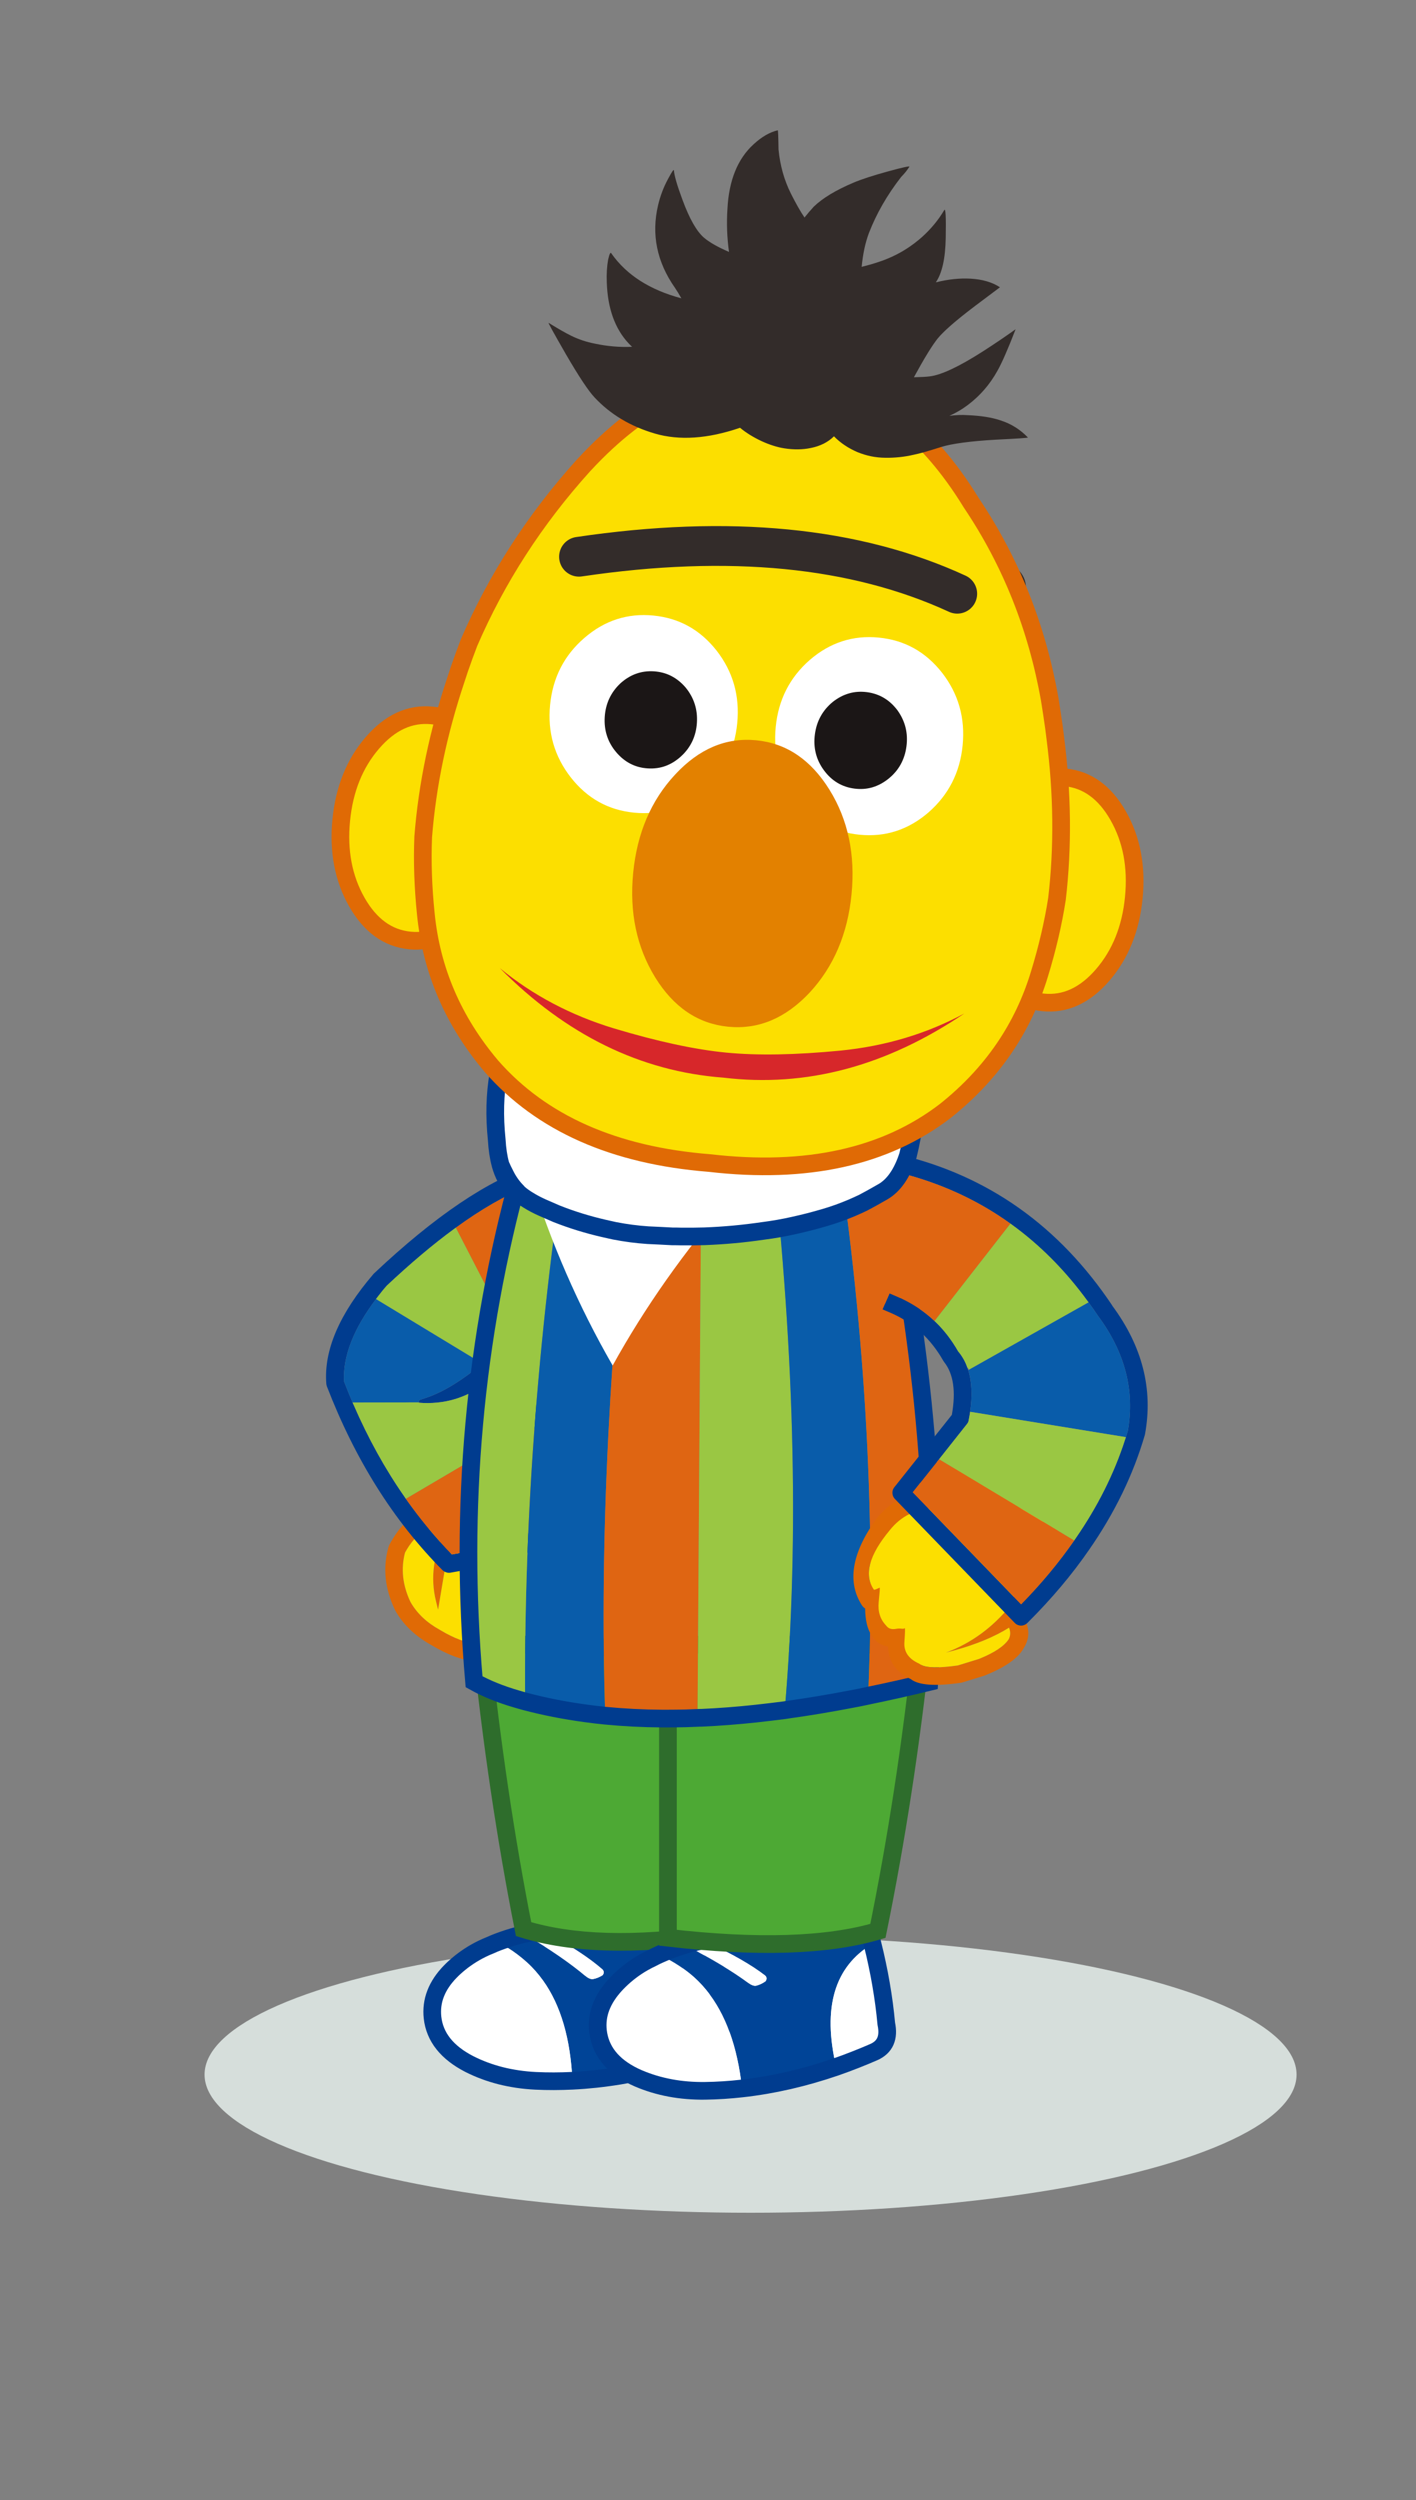 <svg xmlns="http://www.w3.org/2000/svg" width="220.438" height="389.04" viewBox="0 0 220.438 389.04"><rect x="0" y="0" width="220.438" height="389.04" fill="#808080" stroke="none"/><g><ellipse fill="#D6DEDB" cx="116.845" cy="322.83" rx="85" ry="21.5"/><path fill="#4DA934" d="M111.025 263.708h-19.165v21.662l3.682-.514c3.977.462 7.141.582 9.532.378l5.951.136v-21.662z"/><path fill="#2E6D2C" d="M105.072 287.866v-2.632c-2.39.204-5.554.084-9.53-.378.5 1.184 1.757 2.114 3.801 2.818 1.465.328 2.995.43 4.596.311l1.133-.119z"/><path fill="#E06A05" d="M60.484 240.724l.099-.28c2.873-5.334 6.493-6.854 10.889-4.585l2.163-.859-1.825-4.858c-.102-.238-.121-.495-.071-.766.069-.255.182-.469.366-.662.186-.196.419-.329.67-.38l10.286-2.295c.345-.086.665-.033.961.132.292.165.502.417.62.739l2.708 7.57c1.599.276 3.056 1.553 4.376 3.851l.115.216c2.675 7.573 1.674 12.836-2.973 15.781-3.695 3.51-8.624 4.917-14.778 4.221l.023.015c-2.155-.202-4.48-1.077-6.991-2.589-2.523-1.405-4.396-3.205-5.61-5.399l-.027-.062c-1.577-3.298-1.919-6.573-1.001-9.79m8.966-2.721c-2.514-.784-4.64.412-6.396 3.597-.662 2.525-.383 5.082.843 7.674 1.002 1.769 2.529 3.223 4.577 4.347l.062.037c2.095 1.267 4.045 1.995 5.836 2.2l.017-.003c5.301.596 9.542-.6 12.706-3.59l.209-.162c3.431-2.365 4.101-6.538 2.008-12.536-.928-1.557-1.905-2.364-2.907-2.435-.293.008-.555-.077-.795-.236-.227-.18-.391-.403-.503-.675l-2.609-7.262-7.604 1.697 1.762 4.627c.125.355.128.702-.029 1.046-.157.324-.401.566-.738.702l-2.849 1.225c-2.192 1.471-3.476 3.588-3.848 6.331l-.993 5.904-.322-1.322c-.918-3.727-.385-7.456 1.573-11.166"/><path fill="#FCDF00" d="M63.053 241.6c1.758-3.185 3.885-4.381 6.397-3.597-1.958 3.71-2.491 7.439-1.575 11.166l.322 1.322.994-5.904c.371-2.743 1.653-4.858 3.847-6.331l2.849-1.225c.338-.136.582-.378.738-.702.157-.344.154-.69.029-1.046l-1.761-4.627 7.603-1.697 2.61 7.262c.11.271.278.495.503.675.241.162.502.244.796.236 1 .07 1.979.878 2.906 2.435 2.093 5.998 1.423 10.171-2.008 12.536l-.208.162c-3.165 2.99-7.406 4.186-12.706 3.59l-.017.003c-1.792-.205-3.742-.934-5.836-2.2l-.062-.037c-2.049-1.124-3.576-2.578-4.578-4.347-1.224-2.592-1.505-5.149-.843-7.674"/><path fill="#003C8F" d="M84.021 181.362c-.296-.113-.593-.107-.888-.011-7.096 2.259-15.401 7.854-24.876 16.781l-.103.103c-5.311 6.185-7.763 11.887-7.355 17.088.002.131.046.265.09.413 4.397 11.407 10.396 20.939 17.997 28.601.164.154.346.259.563.329.206.08.421.094.651.066 11.16-1.854 18.834-5.299 23.046-10.364.169-.207.271-.443.304-.702.033-.261-.012-.523-.115-.759-3.224-6.928-8.325-13.514-15.299-19.745l3.111-2.912 1.412-1.336c.248-.241.396-.551.412-.881l1.947-25.27c.028-.315-.044-.603-.218-.86-.173-.259-.388-.447-.679-.541m-13.333 9.878l.284-.201c3.954-2.877 7.636-4.992 11.061-6.367l-1.757 22.6-.616.6-.422.398.016-.009-4.165 3.917-.024.027c-3.122 2.599-5.942 4.321-8.458 5.214l-1.292.433-.171.377.186-.008.018-.01.006.018-.023-.008-.201.054c4.013.336 7.626-.753 10.838-3.271 2.392 2.12 4.558 4.289 6.514 6.495l.147.161.081.094c3.22 3.707 5.8 7.552 7.755 11.51-3.947 4.099-10.654 6.976-20.118 8.631-2.575-2.661-4.972-5.555-7.162-8.654l-.189-.291c-3.041-4.354-5.692-9.146-7.958-14.375l-.147-.327c-.472-1.089-.922-2.206-1.344-3.311-.169-3.921 1.506-8.179 4.986-12.781l.209-.283c.466-.603.941-1.218 1.479-1.816 3.676-3.451 7.166-6.404 10.467-8.817"/><path fill="#9AC743" d="M70.972 191.039l-.286.201c-3.299 2.413-6.79 5.366-10.469 8.814-.537.599-1.014 1.214-1.479 1.816l-.211.283 16.546 10.028.015-.005 4.167-3.917-.018.009.422-.398-8.687-16.831z"/><path fill="#DF6512" d="M82.032 184.672c-3.425 1.375-7.106 3.49-11.062 6.367l8.69 16.832.615-.6 1.757-22.599z"/><path fill="#095CAA" d="M58.527 202.154c-3.479 4.603-5.151 8.86-4.984 12.781.422 1.104.872 2.222 1.344 3.311l10.258-.018.169-.377 1.292-.433c2.516-.893 5.336-2.615 8.459-5.214l.009-.022-16.547-10.028z"/><path fill="#9AC743" d="M54.887 218.246l.147.327c2.266 5.229 4.917 10.021 7.958 14.375l.189.289 19.494-11.472-.053-.108-.144-.159c-1.957-2.206-4.123-4.375-6.515-6.495-3.21 2.519-6.825 3.607-10.838 3.271l.203-.054-.187.008-10.254.018z"/><path fill="#DF6512" d="M82.709 221.753l-.033.013-19.494 11.474c2.188 3.1 4.587 5.993 7.162 8.654 9.462-1.655 16.168-4.532 20.118-8.631-1.955-3.958-4.539-7.803-7.753-11.51"/><path fill="#095CAA" d="M65.328 218.221l.024.008-.006-.018z"/><path fill="#004497" d="M110.788 302.596c-.341-1.863-.729-3.728-1.187-5.611-5.553 1.621-11.569 2.646-18.013 3.044l-1.572.11c-4.382-.13-8.535.555-12.46 2.045l.016.037c1.65.903 3.154 1.955 4.493 3.172.918.828 1.738 1.771 2.488 2.813 2.736 3.825 4.259 9.025 4.562 15.585 4.832-.235 9.77-1.049 14.826-2.438-1.572-9.334.705-15.588 6.847-18.757m-17.009 3.858c.275.276.291.587.032.917-.501.312-.995.508-1.499.599-.33.05-.75-.131-1.242-.536-2.313-1.94-5.341-4.03-9.05-6.242l3.356-.288c3.619 1.968 6.421 3.818 8.403 5.55"/><path fill="#fff" d="M93.812 307.371c.259-.33.243-.641-.032-.917-1.982-1.732-4.784-3.582-8.402-5.551l-3.354.288c3.707 2.212 6.734 4.302 9.05 6.242.49.405.91.586 1.24.536.502-.09.997-.286 1.498-.598M103.941 321.353c1.979-.558 3.976-1.196 5.979-1.922 1.812-.671 2.551-2.092 2.229-4.277-.12-4.107-.58-8.294-1.362-12.558-6.141 3.169-8.418 9.423-6.846 18.757M76.25 302.729l-.44.183-.177.074-.39.182-.14.062-.639.325c-1.368.73-2.626 1.62-3.77 2.671-.2.177-.386.372-.586.569-2.143 2.196-3.055 4.588-2.776 7.168.339 3.034 2.264 5.452 5.753 7.24 3.045 1.537 6.473 2.407 10.282 2.599 1.903.093 3.814.084 5.747-.01-.303-6.56-1.825-11.76-4.562-15.585-.749-1.043-1.57-1.985-2.485-2.813-1.342-1.217-2.846-2.269-4.496-3.172-.456.16-.895.325-1.321.507"/><path stroke="#003C8F" stroke-width="2.749" stroke-linecap="round" stroke-linejoin="round" stroke-miterlimit="10" d="M109.602 296.984c-5.553 1.621-11.569 2.646-18.013 3.044l-1.57.11c-4.382-.134-8.537.555-12.462 2.045-.441.167-.883.347-1.307.545l-.44.183-.177.074-.388.182-.141.062-.64.325c-1.368.73-2.626 1.62-3.771 2.671-.197.177-.384.372-.584.569-2.143 2.196-3.057 4.588-2.775 7.168.338 3.034 2.263 5.452 5.753 7.24 3.046 1.537 6.472 2.407 10.281 2.599 1.903.093 3.814.084 5.747-.01 4.832-.235 9.77-1.049 14.826-2.438 1.979-.558 3.976-1.196 5.979-1.924 1.812-.665 2.551-2.09 2.229-4.275-.12-4.104-.58-8.294-1.362-12.558-.34-1.864-.728-3.728-1.185-5.612z" fill="none"/><path fill="#4DA934" d="M110.707 256.942l-35.804-1.257c1.613 15.572 3.819 30.418 6.607 44.51 7.585 2.323 17.307 2.6 29.196.861v-44.114z"/><path stroke="#2E6D2C" stroke-width="2.753" stroke-linecap="square" stroke-miterlimit="10" d="M74.903 255.686c1.613 15.572 3.819 30.418 6.607 44.51 7.585 2.323 17.307 2.6 29.196.861v-44.114l-35.803-1.257z" fill="none"/><path fill="#004497" d="M135.828 302.479c-.455-1.839-.961-3.675-1.537-5.53-5.438 1.966-11.379 3.364-17.785 4.166l-1.564.214c-4.38.139-8.484 1.085-12.309 2.819l.016.034c1.705.802 3.273 1.757 4.686 2.886.966.77 1.85 1.656 2.658 2.651 2.974 3.646 4.813 8.744 5.528 15.272 4.813-.534 9.688-1.657 14.649-3.36-2.151-9.221-.272-15.605 5.658-19.152m-16.735 4.917c.295.256.328.565.09.91-.479.343-.961.571-1.458.692-.326.072-.756-.082-1.272-.459-2.433-1.791-5.585-3.688-9.426-5.665l3.333-.495c3.735 1.736 6.649 3.409 8.733 5.017"/><path fill="#fff" d="M119.183 308.306c.238-.345.205-.657-.089-.91-2.087-1.607-4.999-3.28-8.734-5.017l-3.333.495c3.841 1.978 6.993 3.874 9.425 5.665.518.377.945.531 1.273.459.497-.121.98-.35 1.458-.692M130.17 321.631c1.939-.68 3.895-1.444 5.85-2.293 1.768-.782 2.415-2.244 1.958-4.41-.378-4.087-1.101-8.245-2.149-12.452-5.931 3.55-7.812 9.934-5.659 19.155M101.363 304.771l-.432.207-.17.089-.377.207-.139.066-.616.365c-1.318.816-2.519 1.783-3.596 2.901-.188.19-.359.398-.548.606-2.002 2.33-2.766 4.772-2.324 7.33.527 3.005 2.602 5.302 6.198 6.868 3.133 1.341 6.607 2 10.423 1.949 1.909-.025 3.816-.153 5.737-.369-.715-6.528-2.555-11.627-5.528-15.272-.809-.995-1.691-1.882-2.658-2.651-1.412-1.129-2.98-2.084-4.686-2.886-.442.191-.875.381-1.284.59"/><path stroke="#003C8F" stroke-width="2.75" stroke-linecap="round" stroke-linejoin="round" stroke-miterlimit="10" d="M134.293 296.948c-5.439 1.966-11.381 3.364-17.787 4.166l-1.564.214c-4.38.139-8.486 1.085-12.311 2.819-.428.19-.858.397-1.268.623l-.432.207-.17.089-.379.207-.135.066-.618.365c-1.318.816-2.521 1.783-3.596 2.901-.188.19-.361.398-.55.606-2 2.33-2.764 4.772-2.321 7.33.526 3.005 2.601 5.302 6.197 6.868 3.135 1.341 6.607 2 10.423 1.949 1.909-.025 3.816-.153 5.737-.369 4.813-.534 9.688-1.657 14.649-3.36 1.939-.683 3.896-1.444 5.85-2.293 1.77-.782 2.415-2.244 1.958-4.41-.376-4.087-1.101-8.245-2.149-12.452-.455-1.836-.959-3.672-1.537-5.527h.003z" fill="none"/><path fill="#4DA934" d="M103.981 255.956h39.521c-1.672 15.574-3.96 30.42-6.833 44.514-7.844 2.322-18.735 2.665-32.688 1.065v-45.579z"/><path stroke="#2E6D2C" stroke-width="2.753" stroke-linecap="square" stroke-miterlimit="10" d="M143.503 255.956c-1.672 15.574-3.958 30.42-6.833 44.514-7.846 2.322-18.735 2.665-32.688 1.065v-45.579h39.521z" fill="none"/><path fill="#9AC743" d="M80.923 182.539v-8.054h7.863c-4.901 31.041-7.245 61.13-7.035 90.277-.467-.12-.912-.26-1.379-.393-2.493-.726-4.696-1.62-6.57-2.669-2.34-27.099.034-53.473 7.121-79.161"/><path fill="#095CAA" d="M88.788 174.485h10.079c-4.007 34.429-5.557 65.26-4.644 92.497-1.032-.103-2.048-.225-3.046-.361-3.306-.449-6.452-1.068-9.426-1.858-.208-29.148 2.132-59.237 7.037-90.278"/><path fill="#DF6512" d="M108.589 267.325l-1.839.071c-1.015.019-2.029.035-3.045.035h-.589c-3.077-.017-6.037-.173-8.893-.449-.913-27.237.636-58.068 4.646-92.497h10.357l-.637 92.84zM106.75 267.396l1.839-.071v.106l-1.839-.035M108.589 267.432v-.103c.225-.02.432-.02.638-.02v.122h-.584l-.054.001"/><path fill="#9AC743" d="M109.225 174.485h10.465c3.99 34.153 4.816 64.694 2.475 91.637-1.498.19-2.99.376-4.455.533-2.908.311-5.729.532-8.484.654-.204 0-.41 0-.636.016l.635-92.84z"/><path fill="#095CAA" d="M119.689 174.485h10.081c4.801 30.523 6.606 60.323 5.384 89.382l-.049.018c-.881.189-1.74.361-2.583.517-3.391.652-6.691 1.205-9.927 1.65l-.432.07c2.343-26.942 1.514-57.483-2.474-91.637"/><path fill="#DF6512" d="M137.96 174.485v7.795c5.988 28.271 8.226 54.748 6.71 79.455-3.322.811-6.418 1.495-9.258 2.081l-.257.051c1.222-29.059-.584-58.858-5.385-89.382h8.19zM144.67 261.735v.089c-3.08.977-6.177 1.838-9.291 2.577l.035-.585c2.838-.586 5.935-1.27 9.256-2.081"/><path fill="#095CAA" d="M122.114 266.707c-4.284.48-8.571.725-12.89.725v-.122c2.754-.122 5.576-.344 8.484-.654 1.465-.157 2.957-.343 4.456-.533l-.05.584M122.56 266.655l-.445.052.051-.585.431-.07-.037.603"/><path fill="#9AC743" d="M122.56 266.655l.036-.604c3.235-.445 6.538-.998 9.927-1.65.843-.155 1.702-.327 2.581-.517l.051-.018-.034.603c-4.18.965-8.363 1.686-12.561 2.186M135.12 264.47l.035-.603.257-.051-.033.585-.259.069"/><path stroke="#060F31" stroke-width=".344" stroke-linecap="square" stroke-miterlimit="10" d="M94.241 267.415c0-.156 0-.296-.018-.433m-12.471-2.011v-.208m26.837 2.562v1.121m13.576-2.324l-.051.585m12.99-1.736c.017-.172.017-.345.017-.501l.034-.603" fill="none"/><path stroke="#003C8F" stroke-width="2.753" stroke-linecap="square" stroke-miterlimit="10" d="M80.923 174.485h57.035v7.795c5.99 28.271 8.228 54.748 6.712 79.455-3.322.811-6.418 1.495-9.254 2.081l-.262.051-.051.018c-.879.189-1.738.361-2.581.517-3.389.652-6.691 1.205-9.927 1.65l-.431.07c-1.497.19-2.993.376-4.456.533-2.908.311-5.729.532-8.484.654-.204 0-.411 0-.636.016l-1.839.071c-1.015.019-2.032.035-3.045.035h-.589c-3.077-.017-6.035-.173-8.893-.449-1.032-.103-2.048-.225-3.046-.361-3.306-.449-6.452-1.068-9.427-1.858-.467-.12-.912-.26-1.379-.393-2.493-.726-4.696-1.62-6.57-2.669-2.34-27.101.034-53.475 7.121-79.162v-8.054z" fill="none"/><path fill="#fff" d="M95.376 212.493c-5.334-9.259-9.619-19.1-12.869-29.524l31.332 3.319c-7.314 8.431-13.472 17.172-18.463 26.205"/><path fill="#E06A05" d="M166.461 235.884c.035-.305-.023-.581-.188-.827-.166-.251-.39-.453-.657-.563l-15.708-6.401c-.254-.102-.515-.116-.787-.057-.267.043-.519.167-.713.376l-3.427 3.541c-3.605.217-6.499 1.742-8.662 4.545l-.045.055c-3.713 5.275-4.4 9.698-2.072 13.282.134.196.286.347.482.457.018 1.81.336 3.155.938 4.071.603 1.065 1.476 1.693 2.631 1.853.059 2.317 1.237 4.003 3.541 5.075 1.192.951 3.792 1.14 7.796.568l.214-.049 3.487-1.069.096-.046c3.173-1.278 5.188-2.713 6.026-4.3.938-1.519.893-3.15-.118-4.866.411-.503.655-1.049.773-1.654.983-1.762 1.04-3.932.147-6.52l5.903-6.686c.206-.226.318-.493.343-.785m-9.153 6.94c-.047.263.087 1.234.378 2.948.297 1.714.268 2.913-.128 3.612l-.124.225-.023.046-.117.207c-2.811 3.439-6.153 5.866-10.048 7.308l1.322-.35c3.403-.938 6.242-2.111 8.517-3.536.247.629.236 1.211-.033 1.766-.701 1.1-2.258 2.132-4.631 3.093l-3.313 1.021c-3.006.427-4.918.381-5.757-.119l-.276-.172c-1.637-.729-2.401-1.855-2.279-3.367.105-1.523.124-2.231.042-2.138-.099.086-.257.103-.511.073-.269-.033-.536-.027-.846.029-.688.124-1.189-.04-1.52-.504-.924-.955-1.322-2.168-1.17-3.669.153-1.497.209-2.245.149-2.237l-.387.173c-.222.105-.394.152-.494.159-1.601-2.302-.778-5.392 2.452-9.271 1.776-2.233 4.147-3.383 7.123-3.468.367-.015.678-.148.934-.406l3.161-3.267 13.083 5.327-5.185 5.856c-.167.187-.271.402-.319.661"/><path fill="#FCDF00" d="M157.687 245.772c-.29-1.714-.428-2.686-.379-2.948.049-.259.152-.475.319-.661l5.185-5.856-13.083-5.327-3.163 3.27c-.253.255-.564.389-.93.403-2.978.085-5.349 1.234-7.125 3.468-3.23 3.88-4.053 6.97-2.452 9.271.101-.007.273-.054.493-.159l.388-.173c.06-.008.004.74-.148 2.237-.153 1.501.246 2.714 1.169 3.669.33.464.832.628 1.521.504.311-.057.576-.062.846-.029.253.029.412.013.51-.073.082-.094.063.614-.042 2.138-.122 1.512.643 2.638 2.279 3.367l.278.172c.839.5 2.747.546 5.755.119l3.313-1.021c2.373-.961 3.932-1.993 4.631-3.093.27-.555.28-1.137.033-1.766-2.274 1.425-5.111 2.598-8.517 3.536l-1.322.35c3.895-1.441 7.237-3.868 10.049-7.308l.118-.207.021-.046.126-.225c.393-.698.422-1.898.127-3.612"/><path fill="#003C8F" d="M138.005 181.999l.312-1.366.314-1.299 1.331.328c13.836 3.266 24.92 11.111 33.229 23.55l-.051-.048c4.691 6.323 6.4 12.999 5.109 20.022l-.033.136c-1.791 6.143-4.66 12.052-8.606 17.749-2.698 3.932-5.931 7.76-9.686 11.494-.27.256-.592.397-.984.4-.376-.014-.701-.147-.962-.417l-18.67-19.301c-.24-.253-.36-.545-.379-.884-.023-.341.079-.65.281-.91l8.969-11.281c.652-3.641.254-6.385-1.192-8.214l-.14-.206c-1.956-3.447-4.674-5.932-8.185-7.457l-1.266-.537.368-.854.72-1.646 1.251.538c.276.116.551.252.822.383 1.831.89 3.48 2.021 4.925 3.391l.257.236c1.31 1.285 2.446 2.779 3.416 4.478.636.746 1.124 1.611 1.455 2.583l.105.304c.574 1.789.679 3.972.308 6.519l-.049.341c-.05.324-.114.65-.18.989-.03.221-.116.408-.269.582l-4.34 5.48-4.09 5.134 16.865 17.438c3.167-3.234 5.92-6.549 8.265-9.929l.134-.205.05-.071c3.458-4.994 6.044-10.15 7.757-15.488.053-.119.085-.222.102-.324.118-.324.214-.668.315-.991 1.093-6.254-.441-12.214-4.633-17.862l-.035-.052c-.467-.696-.95-1.39-1.449-2.068l-.209-.274c-3.431-4.697-7.338-8.623-11.682-11.78l-.273-.199c-4.721-3.394-9.978-5.892-15.76-7.519-.736-.216-1.472-.397-2.206-.579l-1.331-.314z"/><path fill="#DF6512" d="M138.317 180.633l-.312 1.366 1.333.313c.734.182 1.47.363 2.206.579 5.782 1.627 11.039 4.125 15.76 7.519l-11.82 15.161c-1.446-1.369-3.094-2.501-4.925-3.391-.272-.134-.549-.267-.822-.383l-1.251-.538-.72 1.646c-.395-.219-.74-.577-1.049-1.084-.536-.935-.923-2.193-1.157-3.797-.236-1.62-.207-4.505.081-8.684.309-4.184.8-6.56 1.497-7.128.694-.569 1.031-.997 1.013-1.288-.019-.102.047-.204.166-.291"/><path fill="#9AC743" d="M157.304 190.41l.273.199c4.344 3.157 8.251 7.083 11.682 11.78l.209.274-18.601 10.474-.172-.308-.085.035c-.332-.969-.818-1.834-1.454-2.58-.97-1.698-2.107-3.192-3.416-4.478l-.258-.236 11.822-15.16z"/><path fill="#095CAA" d="M150.717 213.172l.15-.034 18.601-10.474c.498.679.982 1.372 1.449 2.068l.035.052c4.191 5.648 5.726 11.608 4.633 17.862-.1.323-.198.667-.315.991l-24.245-3.947c.371-2.546.266-4.729-.308-6.518"/><path fill="#9AC743" d="M150.527 221.603c.152-.174.238-.361.269-.582.065-.339.13-.665.18-.989l.049-.341 24.245 3.947c-.017.103-.049.205-.102.324-1.713 5.338-4.299 10.494-7.757 15.488l-.05.068-.134.208-21.04-12.644 4.34-5.479z"/><path fill="#DF6512" d="M142.1 232.217l4.088-5.134 21.04 12.644c-2.347 3.38-5.098 6.694-8.265 9.929l-16.863-17.439z"/><path fill="#fff" d="M86.671 188.891c-.774-.329-1.513-.655-2.256-.981-.771-.345-1.528-.741-2.235-1.186-.516-.311-.997-.654-1.445-1.049l-.222-.263c-.74-.738-1.328-1.58-1.79-2.491-.294-.568-.568-1.121-.811-1.687v-.019c-.309-1.118-.499-2.408-.583-3.871-.379-3.665-.292-7.055.257-10.184h64.882c.05.428.085.857.103 1.288.189 3.474-.206 7.261-1.223 11.358-.912 2.803-2.216 4.693-3.956 5.676-1.153.669-2.169 1.224-3.011 1.669-.569.276-1.152.534-1.738.79-1.377.586-2.804 1.104-4.285 1.533-1.584.462-3.164.876-4.764 1.222-1.566.36-3.166.637-4.766.841-3.045.449-6.092.726-9.137.845-1.222.034-2.428.051-3.65.034-.445-.018-.891-.018-1.355-.018-1.258-.068-2.531-.136-3.804-.19-1.739-.119-3.492-.342-5.229-.685l-1.706-.381c-2.457-.568-4.885-1.306-7.276-2.251"/><path stroke="#003C8F" stroke-width="2.753" stroke-linecap="round" stroke-linejoin="round" stroke-miterlimit="10" d="M77.912 181.234v-.019c-.308-1.118-.499-2.408-.584-3.871-.378-3.665-.291-7.055.258-10.184h64.883c.049.428.084.859.1 1.288.191 3.474-.204 7.261-1.221 11.358-.912 2.803-2.218 4.693-3.954 5.676-1.155.671-2.171 1.224-3.013 1.669-.568.276-1.153.534-1.738.79-1.377.586-2.805 1.104-4.283 1.533-1.584.462-3.166.876-4.766 1.222-1.566.36-3.166.634-4.767.841-3.045.449-6.091.726-9.136.845-1.222.034-2.426.051-3.65.034-.445-.018-.891-.018-1.357-.018-1.256-.068-2.531-.136-3.802-.19-1.74-.119-3.492-.344-5.229-.685l-1.706-.381c-2.457-.569-4.885-1.308-7.277-2.253-.773-.329-1.514-.655-2.255-.981-.771-.345-1.53-.741-2.235-1.186-.518-.311-.997-.654-1.445-1.049m-.001.002l-.224-.259c-.74-.742-1.325-1.584-1.79-2.495-.29-.568-.566-1.121-.809-1.687m2.823 4.441c-.325-.259-.637-.555-.929-.861-.844-.879-1.463-2.084-1.894-3.579" fill="none"/><path fill="#D7272A" d="M103.407 152.685c1.842 2.649 3.963 4.938 6.395 6.847 2.449 1.913 5.081 3.313 7.914 4.23 2.549.85 5.159 1.407 7.838 1.693 2.545.229 5.104.181 7.657-.175 1.182-.158 2.533-.531 4.041-1.083-14.811 1.361-26.896-4.359-36.229-17.157.039 1.535.827 3.42 2.384 5.645"/><path fill="#fff" d="M156.066 105.191c-1.833-2.994-4.088-4.51-6.726-4.562-2.623-.049-4.856 1.392-6.696 4.307-1.837 2.894-2.753 6.436-2.747 10.6-.01 4.163.922 7.729 2.772 10.728 1.832 2.994 4.086 4.511 6.724 4.562 2.621.049 4.854-1.393 6.695-4.306 1.857-2.911 2.774-6.467 2.751-10.635.01-4.164-.92-7.727-2.773-10.694M131.076 103.077c-2.498-3.267-5.738-5.104-9.726-5.511-3.987-.408-7.555.73-10.667 3.414-3.113 2.669-4.899 6.106-5.332 10.332-.43 4.227.588 7.973 3.08 11.256 2.518 3.271 5.775 5.109 9.762 5.518 3.969.405 7.521-.733 10.635-3.42 3.148-2.68 4.936-6.134 5.366-10.36.431-4.228-.603-7.956-3.118-11.229"/><path fill="#1B1616" d="M151.257 114.026c-.936-1.553-2.118-2.441-3.575-2.652-1.459-.207-2.761.325-3.934 1.576-1.144 1.29-1.809 2.931-1.979 4.925-.17 2.001.207 3.792 1.116 5.342.933 1.588 2.115 2.476 3.573 2.686 1.457.211 2.76-.321 3.934-1.608 1.143-1.254 1.808-2.897 1.976-4.895.167-1.998-.208-3.791-1.111-5.374M116.546 112.342c1.517-1.371 3.245-2.001 5.22-1.876 1.973.121 3.609.966 4.942 2.512 1.296 1.582 1.888 3.409 1.761 5.489-.133 2.076-.948 3.816-2.43 5.188-1.519 1.405-3.245 2.036-5.218 1.912-1.976-.121-3.614-.965-4.944-2.549-1.297-1.547-1.892-3.374-1.76-5.451.131-2.079.946-3.819 2.429-5.225"/><path stroke="#332C2A" stroke-width="7.669" stroke-linecap="round" stroke-miterlimit="10" d="M103.44 90.516c21.043-6.691 38.517-6.375 52.446.953" fill="none"/><path fill="#E38100" d="M156.719 140.509c.104-6.192-1.446-11.547-4.688-16.028-3.256-4.519-7.241-6.878-11.958-7.062-4.716-.202-8.77 1.84-12.174 6.085-3.405 4.229-5.157 9.448-5.263 15.643-.105 6.193 1.446 11.547 4.687 16.064 3.242 4.498 7.211 6.839 11.928 7.023 4.716.2 8.782-1.819 12.203-6.05 3.404-4.245 5.161-9.484 5.265-15.675"/><path fill="#FCDF00" d="M176.507 139.689c.474-4.825-.34-9.07-2.42-12.73-2.077-3.66-4.838-5.656-8.259-5.99-3.409-.336-6.504 1.09-9.268 4.277-2.749 3.186-4.366 7.193-4.841 12.02-.469 4.826.341 9.07 2.419 12.73 2.098 3.661 4.857 5.658 8.26 5.993 3.43.336 6.521-1.09 9.27-4.277 2.748-3.189 4.367-7.194 4.839-12.023"/><path stroke="#E06A05" stroke-width="2.752" stroke-linecap="round" stroke-linejoin="round" stroke-miterlimit="10" d="M176.507 139.689c-.472 4.828-2.091 8.834-4.839 12.022-2.748 3.188-5.84 4.613-9.27 4.277-3.402-.335-6.162-2.332-8.26-5.993-2.078-3.66-2.888-7.904-2.419-12.73.475-4.826 2.092-8.834 4.841-12.02 2.764-3.188 5.858-4.613 9.268-4.277 3.421.334 6.182 2.33 8.259 5.99 2.08 3.661 2.893 7.906 2.42 12.731z" fill="none"/><path fill="#FCDF00" d="M77.911 130.05c.472-4.827-.339-9.07-2.418-12.729-2.097-3.66-4.857-5.66-8.262-5.994-3.426-.332-6.521 1.092-9.267 4.281-2.75 3.186-4.369 7.193-4.841 12.02-.472 4.827.343 9.071 2.419 12.73 2.08 3.659 4.839 5.656 8.262 5.994 3.407.333 6.503-1.095 9.268-4.28 2.747-3.188 4.366-7.195 4.839-12.022"/><path stroke="#E06A05" stroke-width="2.752" stroke-linecap="round" stroke-linejoin="round" stroke-miterlimit="10" d="M75.493 117.32c-2.097-3.66-4.856-5.66-8.264-5.994-3.424-.332-6.519 1.092-9.265 4.281-2.75 3.186-4.369 7.193-4.841 12.02-.472 4.827.343 9.071 2.419 12.73 2.08 3.659 4.838 5.656 8.263 5.994 3.406.333 6.502-1.095 9.267-4.28 2.749-3.188 4.366-7.194 4.839-12.021.472-4.827-.339-9.071-2.418-12.73z" fill="none"/><path fill="#FCDF00" d="M151.262 78.328l-.119-.185c-6.995-11.364-15.621-17.858-25.886-19.466-1.697-.32-3.443-.477-5.239-.494-10.332-.372-20.005 4.332-29.025 14.078l-.151.157c-7.582 8.403-13.512 17.603-17.821 27.568-.531 1.383-1.031 2.767-1.513 4.155l-.515 1.56c-2.759 8.232-4.474 16.41-5.112 24.537-.157 3.908-.01 7.879.405 11.929.865 8.847 4.29 16.769 10.256 23.797 7.757 8.828 19.055 13.841 33.888 15.016 15.158 1.756 27.415-.95 36.738-8.109 7.214-5.742 12.109-12.849 14.669-21.361 1.192-3.893 2.107-7.759 2.71-11.623.946-8.096.848-16.455-.264-25.065l-.204-1.626c-.204-1.456-.422-2.911-.662-4.37-1.977-11.203-6.032-21.379-12.155-30.498"/><path stroke="#E06A05" stroke-width="2.752" stroke-linecap="round" stroke-linejoin="round" stroke-miterlimit="10" d="M151.143 78.144c-6.995-11.364-15.623-17.858-25.886-19.466-1.697-.32-3.443-.477-5.239-.494-10.332-.372-20.003 4.332-29.026 14.078l-.15.157c-7.582 8.402-13.512 17.602-17.821 27.567-.533 1.383-1.031 2.767-1.513 4.155l-.513 1.56c-2.761 8.232-4.476 16.41-5.114 24.537-.157 3.908-.01 7.879.405 11.929.865 8.847 4.29 16.769 10.256 23.797 7.759 8.828 19.055 13.841 33.888 15.016 15.158 1.756 27.415-.95 36.738-8.109 7.214-5.742 12.109-12.849 14.669-21.361 1.192-3.893 2.107-7.759 2.71-11.623.946-8.096.848-16.455-.264-25.065l-.204-1.626c-.204-1.456-.422-2.911-.662-4.37-1.978-11.201-6.033-21.377-12.156-30.496l-.118-.186z" fill="none"/><path fill="#332C2A" d="M140.31 27.512c.518-.518.931-1.049 1.26-1.568.101-.146-.994.092-3.282.715-2.362.648-4.167 1.234-5.392 1.754-2.795 1.181-4.852 2.43-6.208 3.746-.542.589-1.029 1.162-1.444 1.691-.621-.906-1.327-2.151-2.123-3.732-1.041-2.088-1.683-4.362-1.922-6.858-.029-2.008-.07-2.995-.123-2.984-1.255.293-2.501 1.018-3.738 2.157-2.5 2.263-3.864 5.62-4.092 10.074-.147 2.197-.071 4.433.244 6.693-1.678-.717-2.988-1.449-3.898-2.214-1.146-.992-2.253-2.934-3.333-5.856-.862-2.312-1.299-3.857-1.346-4.624-.03-.208-.335.245-.925 1.361-.678 1.248-1.19 2.596-1.541 4.067-1.065 4.543-.189 8.829 2.617 12.837.242.351.585.902 1.013 1.654-4.902-1.31-8.512-3.616-10.864-6.939-.16-.345-.326-.032-.54.917-.185 1.018-.268 2.203-.21 3.572.142 4.022 1.268 7.174 3.396 9.455l.536.536c-1.945.089-3.881-.085-5.829-.499-1.238-.242-2.46-.639-3.648-1.221-.871-.43-2.052-1.1-3.499-2-.176-.157.718 1.469 2.668 4.857 2.011 3.462 3.503 5.719 4.489 6.762 2.441 2.605 5.557 4.485 9.372 5.602 3.812 1.115 8.231.822 13.257-.9.973.805 2.117 1.504 3.389 2.095 1.206.55 2.381.925 3.486 1.101 1.445.229 2.829.225 4.119-.047 1.479-.287 2.694-.895 3.63-1.82 1.022 1.049 2.257 1.861 3.667 2.465 1.396.568 2.836.865 4.338.874 1.466.023 2.933-.128 4.401-.469.987-.196 2.408-.611 4.267-1.205 1.69-.526 4.529-.907 8.508-1.14 3.403-.168 5.073-.281 5.013-.342-1.194-1.238-2.61-2.137-4.27-2.662-1.354-.461-3.057-.73-5.105-.811-.892-.068-1.845-.025-2.844.102 1.013-.451 1.949-1 2.825-1.656 1.881-1.407 3.437-3.172 4.632-5.321.665-1.161 1.62-3.314 2.848-6.495-1.469 1.049-3.135 2.184-4.996 3.383-3.764 2.415-6.556 3.732-8.372 3.951-.508.07-1.34.11-2.466.139 1.597-2.939 2.832-4.943 3.7-6.033.94-1.15 2.868-2.829 5.778-5.031l3.917-2.938c-1.186-.79-2.712-1.233-4.569-1.344-1.669-.095-3.482.091-5.414.576.969-1.41 1.488-3.709 1.544-6.936.057-3.242-.012-4.684-.235-4.308-.893 1.52-2.051 2.927-3.489 4.22-1.438 1.262-2.988 2.283-4.651 3.037-1.214.571-2.787 1.092-4.716 1.578.198-2.037.576-3.797 1.137-5.28 1.172-3.014 2.837-5.928 5.033-8.738"/><path fill="#D7272A" d="M150.122 157.711c-5.838 3.146-12.264 5.075-19.263 5.773-6.999.681-12.948.789-17.828.312-4.896-.479-10.718-1.741-17.449-3.763-6.731-2.042-12.664-5.177-17.781-9.394 10.319 10.409 21.93 16.09 34.812 17.054 12.861 1.555 25.354-1.77 37.509-9.982"/><path fill="#fff" d="M149.86 115.977c.415-4.244-.652-7.996-3.184-11.268-2.564-3.275-5.843-5.1-9.867-5.492-4.02-.393-7.59.761-10.742 3.477-3.117 2.721-4.893 6.194-5.305 10.438-.415 4.229.653 7.98 3.184 11.271 2.564 3.273 5.842 5.096 9.866 5.49 4.022.394 7.591-.762 10.74-3.478 3.122-2.737 4.897-6.212 5.308-10.438M114.77 112.545c.413-4.243-.652-7.995-3.184-11.267-2.565-3.274-5.842-5.099-9.865-5.491-4.023-.396-7.594.758-10.743 3.477-3.152 2.717-4.926 6.189-5.343 10.434-.411 4.229.655 7.979 3.22 11.271 2.565 3.275 5.844 5.099 9.867 5.49 4.021.396 7.591-.758 10.742-3.477 3.121-2.736 4.893-6.207 5.306-10.437"/><path fill="#1B1616" d="M139.739 110.564c-1.22-1.637-2.795-2.592-4.753-2.854-1.964-.26-3.729.25-5.339 1.512-1.58 1.299-2.515 2.977-2.788 5.043-.276 2.062.188 3.928 1.378 5.562 1.215 1.668 2.79 2.625 4.753 2.885 1.958.262 3.727-.25 5.34-1.543 1.574-1.268 2.508-2.947 2.781-5.01.277-2.06-.188-3.927-1.372-5.595M96.571 106.347c1.517-1.37 3.245-2.004 5.219-1.881 1.975.124 3.609.968 4.942 2.517 1.299 1.581 1.892 3.41 1.76 5.486-.129 2.077-.947 3.817-2.428 5.189-1.52 1.405-3.246 2.037-5.221 1.914-1.974-.125-3.608-.967-4.94-2.55-1.3-1.546-1.892-3.376-1.761-5.453.129-2.077.946-3.817 2.429-5.222"/><path stroke="#332C2A" stroke-width="6.191" stroke-linecap="round" stroke-miterlimit="10" d="M90.137 86.635c23.41-3.466 43.025-1.549 58.883 5.756" fill="none"/><path fill="#E38100" d="M126.058 154.443c3.73-4.041 5.905-9.134 6.507-15.296.604-6.162-.543-11.581-3.422-16.232-2.91-4.692-6.706-7.258-11.412-7.719-4.707-.46-8.925 1.323-12.658 5.365-3.725 4.007-5.897 9.101-6.501 15.263-.604 6.162.545 11.578 3.423 16.267 2.876 4.654 6.67 7.221 11.378 7.679 4.707.461 8.925-1.321 12.685-5.327"/></g></svg>
